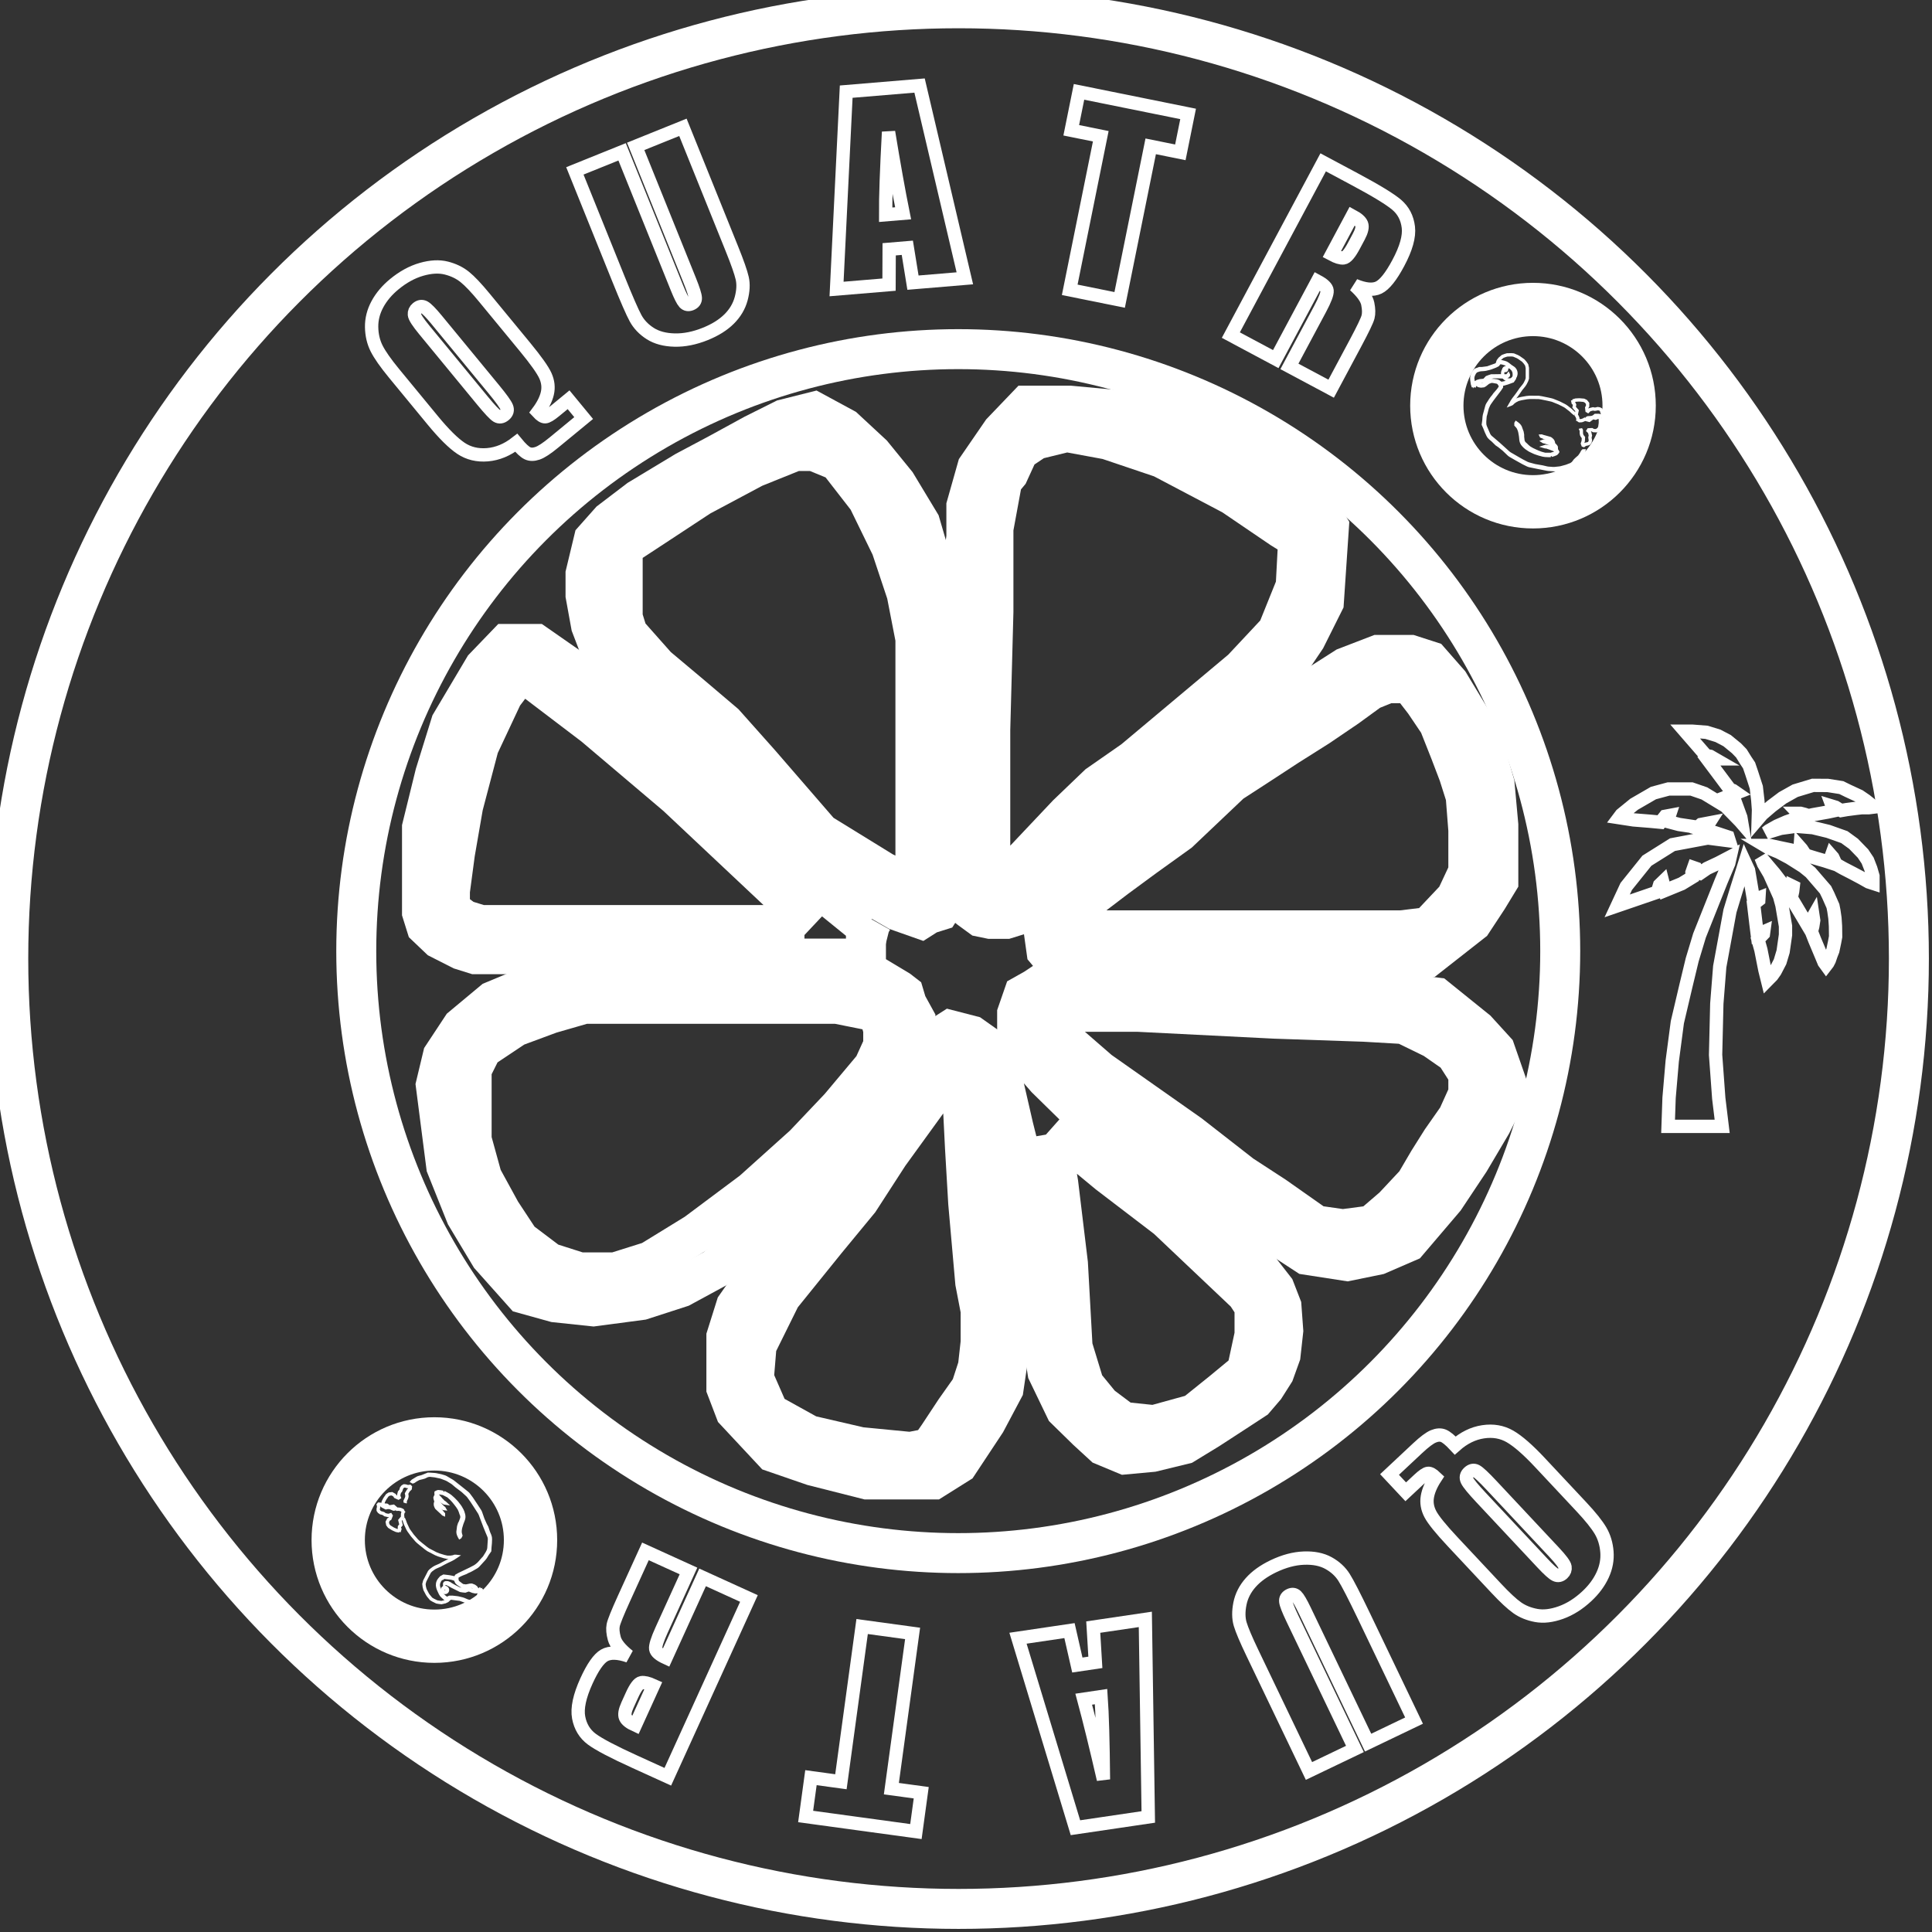 <svg width="145" height="145" viewBox="0 0 145 145" fill="none" xmlns="http://www.w3.org/2000/svg">
    <rect x="0" y="0" width="145" height="145" fill="#333333" stroke="none"/>
    <path d="M64.991 69.517L61.515 66.696L57.252 62.433L50.824 56.924L45.38 51.939L40.198 48.331H38.034L36.329 50.102L33.836 54.3L32.656 58.104L31.672 62.105V65.713V68.468L32 69.517L32.983 70.454L34.623 71.287L35.673 71.616H49.053L60.138 71.944H64.204L64.991 71.287V70.238" stroke="white" stroke-width="3"/>
    <path d="M61.083 69.424L58.673 67.156L50.781 59.736L44.59 54.491L39.864 50.899L38.919 50.615L37.738 52.175L35.942 56.003L34.76 60.492L34.146 64.037L33.768 66.872V68.243L34.855 69.046L36.083 69.424H60.375" stroke="white" stroke-width="3"/>
    <path d="M65.262 75.828L62.822 75.34H57.356H49.841H43.839L41.301 76.072L38.666 77.048L36.177 78.707L35.397 80.269V82.513V85.539L36.177 88.369L37.593 90.956L39.007 93.103L41.203 94.762L43.497 95.494H46.181L48.816 94.665L52.232 92.566L56.478 89.394L60.333 85.93L63.017 83.099L65.555 80.073L66.287 78.463V77.243L65.994 76.218L65.262 75.828Z" stroke="white" stroke-width="3"/>
    <path d="M67.443 74.309L65.487 73.135H62.139H51.662H43.141H42.62L40.402 73.722L37.011 75.135L34.663 77.091L33.228 79.265L32.707 81.438L33.49 87.525L34.968 91.22L36.794 94.264L39.315 97.09L41.663 97.742L44.532 98.046L48.14 97.568L51.097 96.612L53.662 95.22L56.183 93.046L59.661 90.003L62.444 87.394L65.487 84.134L67.661 80.917L68.704 78.352V76.526L68.052 75.34L67.835 74.613L67.443 74.309Z" stroke="white" stroke-width="3"/>
    <path d="M70.041 78.138L71.323 77.318L72.911 77.728L73.782 78.343L74.448 79.727V81.828L75.166 87.464V92.947L75.473 97.815L75.729 101.453L75.32 104.22L73.987 106.73L71.918 109.856L70.041 111.035H65.071L61.023 110.01L58.051 108.985L55.182 105.911L54.516 104.168V100.325L55.233 98.046L57.795 94.382L60.203 91.307L63.073 88.386L68.146 81.213L69.119 79.009L69.529 78.394L70.041 78.138Z" stroke="white" stroke-width="3"/>
    <path d="M70.437 81.499L70.964 80.324L71.531 79.878L72.22 80.162V82.067L72.422 86.118L72.666 90.292L73.192 96.248L73.598 98.355V100.745L73.395 102.569L72.868 104.189L71.694 105.851L70.437 107.755L69.789 108.687L68.33 108.971L64.562 108.606L60.713 107.715L57.714 106.054L56.58 103.46L56.783 100.988L58.606 97.302L62.009 93.087L64.481 90.089L66.71 86.645L70.437 81.499Z" stroke="white" stroke-width="3"/>
    <path d="M78.797 85.104L79.422 88.787L80.152 94.833L80.499 101.087L81.368 103.936L82.619 105.465L84.287 106.716L86.615 106.959L89.638 106.125L91.757 104.422L93.564 102.928L94.154 100.184V98.046L93.529 97.091L87.587 91.463L83.175 88.092L79.944 85.417L79.005 84.583" stroke="white" stroke-width="3"/>
    <path d="M75.051 80.195L76.06 84.583L77.271 89.413L77.608 96.679L78.617 102.97L79.962 105.762L81.577 107.343L82.822 108.487L84.436 109.159L86.475 108.971L88.877 108.386L90.694 107.276L92.611 106.031L94.154 105.022L94.932 104.114L95.638 103.003L96.11 101.691L96.311 99.875L96.177 98.046L95.672 96.746L94.697 95.494L93.281 93.523L89.542 90.47L85.306 86.732L81.817 84.177L78.515 80.938L77.268 79.504L76.521 79.068H75.729L75.051 79.504" stroke="white" stroke-width="3"/>
    <path d="M76.338 76.067L76.819 74.679L77.673 74.198L78.474 73.664H81.089H86.802L95.078 73.984L102.873 74.251L107.784 74.865L110.827 77.318L112.216 78.843L113.016 81.139L112.696 82.847L111.949 84.342L110.294 87.141L108.425 89.948L105.649 93.205L103.406 94.176L101.11 94.646L98.067 94.176L95.024 92.19L91.234 89.307L85.682 85.089L80.289 81.352L77.352 78.683L76.338 77.615V76.547V76.067Z" stroke="white" stroke-width="3"/>
    <path d="M110.2 82.085L109.395 83.866L108.188 85.59L107.212 87.141L106.235 88.808L104.568 90.589L102.96 91.968L100.776 92.255L98.765 91.968L95.662 89.785L93.191 88.176L89.284 85.131L82.504 80.362L78.999 77.318L78.539 75.937H85.377L95.662 76.454L102.385 76.684L105.373 76.856L107.614 77.948L109.223 79.068L110.2 80.591V81.281V82.085Z" stroke="white" stroke-width="3"/>
    <path d="M80.921 69.824H84.825H89.356H93.539H96.746H99.953H105.176L107.227 69.575L109.278 67.403L110.2 65.432V62.295L110.002 59.761L109.479 58.112L108.835 56.423L107.991 54.292L106.905 52.682L105.819 51.275H104.13L102.843 51.798L101.074 53.085L98.942 54.532L96.649 55.98L94.37 57.469L92.386 58.756L88.485 62.456L85.911 64.306L83.779 65.874L81.929 67.282L80.921 68.328L80.723 69.012L80.921 69.824Z" stroke="white" stroke-width="3"/>
    <path d="M81.269 64.862L85.15 62.151L89.918 58.13L93.518 54.951L97.632 52.24L100.998 50.09L103.429 49.154H105.86L107.309 49.622L108.759 51.275L111.096 55.139L112.172 58.832L112.452 61.917V66.125L111.657 67.434L110.488 69.21L107.029 71.922L103.896 72.53H95.248H86.475H80.942L79.166 72.109L78.539 71.361L78.324 69.824L78.797 68.041L79.54 66.826L80.475 65.938L81.269 64.862Z" stroke="white" stroke-width="3"/>
    <path d="M46.734 41.062L49.387 39.321L52.538 37.248L56.58 35.093L59.668 33.849H61.084L62.902 34.595L65.123 37.455L66.882 41.062L68.042 44.544L68.703 47.943V51.923V58.722V64.94V66.598L66.287 65.437L61.575 62.535L57.028 57.283L54.374 54.303L51.906 52.207L49.298 50.018L47.109 47.55L46.734 46.339V43.406V41.962V41.062Z" stroke="white" stroke-width="3"/>
    <path d="M70.496 68.345L70.856 67.78L71.061 64.648V59.153V54.377V48.779L70.779 46.365L70.034 42.616L69.058 39.278L67.261 36.3L65.463 34.091L63.358 32.139L61.084 30.907L58.839 31.472L56.579 32.602L53.857 34.091L51.443 35.375L47.951 37.481L45.794 39.124L44.562 40.511L43.945 43.078V44.67L44.356 46.93L45.024 48.676L47.078 51.275L49.235 53.144L53.035 56.431L57.719 61.977L60.328 64.134L64.333 66.598L67.363 68.345L69.11 68.961L69.675 68.602L70.496 68.345Z" stroke="white" stroke-width="3"/>
    <path d="M75.695 35.504L76.453 33.849L77.732 32.993L80.052 32.425L83.131 32.993L87.203 34.367L92.508 37.161L96.202 39.671L97.433 40.429L97.244 43.981L95.87 47.39L93.218 50.224L85.072 57.052L82.421 58.899L80.1 61.124L76.879 64.534L75.364 66.598L74.322 66.95V65.34V60.842V54.778L74.559 45.923V39.671L75.222 36.072L75.695 35.504Z" stroke="white" stroke-width="3"/>
    <path d="M75.521 68.961H75.051H74.321L73.598 68.812L72.798 68.227L71.918 67.522L72.256 59.499V49.154V45.622V42.37L72.527 40.31V37.979L73.34 35.106L75.183 32.425L77.08 30.444H80.279L85.266 30.907L90.144 33.155L96.595 36.786L99.088 38.521L99.739 39.551L99.359 45.188L98.004 47.899L95.727 51.275L90.686 56.03L86.784 58.794L80.333 63.89L78.042 66.305L75.999 68.812L75.521 68.961Z" stroke="white" stroke-width="3"/>
    <!--            <path d="M46.6559 23.375L47.9235 22.3312L50.1373 22.8544L50.7239 22.997L54.0429 23.7988L52.7753 24.8426L50.5801 24.304L50.0275 24.1647L46.6559 23.375ZM49.7682 17.8094C50.5971 18.8161 51.1316 19.8357 51.3718 20.8682C51.612 21.9008 51.579 22.8768 51.2726 23.7964C50.9663 24.716 50.4061 25.5109 49.592 26.1811C48.778 26.8514 47.8904 27.2486 46.9291 27.3728C45.9678 27.497 45.0036 27.3421 44.0363 26.9082C43.0691 26.4742 42.171 25.754 41.3422 24.7473C40.5133 23.7407 39.9787 22.7211 39.7385 21.6885C39.4983 20.656 39.5314 19.6799 39.8377 18.7603C40.1441 17.8408 40.7043 17.0459 41.5183 16.3756C42.3323 15.7054 43.22 15.3081 44.1812 15.1839C45.1425 15.0598 46.1068 15.2146 47.074 15.6486C48.0413 16.0825 48.9393 16.8028 49.7682 17.8094ZM48.6497 18.7304C47.9692 17.9039 47.2566 17.3203 46.512 16.9794C45.7704 16.6359 45.0448 16.5113 44.3352 16.6056C43.6287 16.6972 42.9865 16.981 42.4086 17.4568C41.8307 17.9327 41.4274 18.5097 41.1987 19.1881C40.9731 19.8639 40.9562 20.5999 41.1478 21.3961C41.3426 22.1898 41.7802 22.9999 42.4607 23.8264C43.1411 24.6528 43.8522 25.2377 44.5937 25.5812C45.3384 25.9221 46.064 26.0467 46.7705 25.955C47.4801 25.8608 48.1239 25.5757 48.7018 25.0999C49.2797 24.6241 49.6814 24.0483 49.907 23.3725C50.1356 22.6941 50.1526 21.9581 49.9579 21.1644C49.7662 20.3682 49.3302 19.5568 48.6497 18.7304Z" fill="black"/>-->
    <path d="M37.066 29.22C37.616 29.888 37.937 30.334 38.027 30.558C38.117 30.782 38.061 30.976 37.861 31.142C37.664 31.303 37.475 31.329 37.295 31.219C37.114 31.109 36.753 30.724 36.21 30.066L31.847 24.766C31.366 24.182 31.117 23.797 31.101 23.61C31.085 23.424 31.154 23.267 31.308 23.14C31.49 22.99 31.671 22.965 31.85 23.064C32.03 23.163 32.337 23.477 32.772 24.005L37.066 29.22ZM41.65 30.844C41.309 31.125 41.066 31.27 40.92 31.279C40.775 31.288 40.591 31.172 40.368 30.93C40.738 30.437 40.975 29.97 41.078 29.528C41.181 29.086 41.133 28.645 40.935 28.205C40.737 27.764 40.223 27.04 39.392 26.03L36.357 22.345C35.753 21.611 35.26 21.09 34.877 20.783C34.494 20.475 34.033 20.253 33.493 20.117C32.954 19.981 32.334 20.014 31.633 20.214C30.932 20.415 30.252 20.787 29.593 21.329C29.046 21.779 28.624 22.28 28.325 22.832C28.027 23.384 27.882 23.956 27.891 24.548C27.901 25.14 28.026 25.676 28.267 26.155C28.509 26.634 28.948 27.259 29.582 28.03L32.474 31.542C33.313 32.561 34.02 33.263 34.596 33.648C35.171 34.032 35.836 34.192 36.591 34.128C37.345 34.063 38.064 33.766 38.748 33.234C39.097 33.658 39.377 33.919 39.589 34.019C39.8 34.118 40.049 34.119 40.337 34.021C40.626 33.924 41.038 33.654 41.575 33.211L43.805 31.376L42.673 30.002L41.65 30.844Z" stroke="white"/>
    <!--            <path d="M57.6601 8.02207L59.0486 7.46219L62.1099 15.0543C62.426 15.8382 62.5234 16.6125 62.4022 17.3774C62.2832 18.137 61.9612 18.8289 61.436 19.4529C60.9094 20.0731 60.1962 20.5646 59.2967 20.9274C58.3971 21.2901 57.5425 21.4307 56.7329 21.3493C55.9218 21.2641 55.2081 20.9899 54.5917 20.5268C53.9776 20.0584 53.5125 19.4323 53.1964 18.6484L50.1351 11.0563L51.5236 10.4964L54.5398 17.9765C54.7656 18.5364 55.0897 18.9851 55.5121 19.3225C55.9331 19.6561 56.4216 19.8562 56.9778 19.9226C57.5363 19.9839 58.1347 19.8858 58.7729 19.6284C59.4112 19.3711 59.9102 19.0266 60.27 18.5952C60.6283 18.1599 60.8414 17.6769 60.9095 17.1461C60.9797 16.6101 60.902 16.0621 60.6762 15.5022L57.6601 8.02207Z" fill="black"/>-->
    <path d="M47.709 10.985L51.76 21.031C52.034 21.71 52.175 22.154 52.184 22.363C52.193 22.572 52.085 22.721 51.861 22.811C51.664 22.89 51.5 22.86 51.369 22.721C51.238 22.581 51.052 22.214 50.812 21.619L46.69 11.395L43.145 12.825L46.398 20.892C47.018 22.431 47.453 23.428 47.703 23.886C47.952 24.343 48.319 24.726 48.802 25.034C49.285 25.341 49.892 25.504 50.624 25.522C51.356 25.541 52.129 25.386 52.943 25.058C53.678 24.761 54.271 24.39 54.721 23.944C55.171 23.498 55.473 22.988 55.627 22.414C55.78 21.84 55.806 21.33 55.705 20.884C55.604 20.439 55.345 19.7 54.928 18.667L51.254 9.555L47.709 10.985Z" stroke="white"/>
    <!--            <path d="M65.7981 17.886L64.3259 18.0086L67.6185 6.05789L69.0681 5.93722L74.2914 17.179L72.8192 17.3016L68.5413 7.82835L68.4507 7.83589L65.7981 17.886ZM65.9645 13.311L71.8986 12.817L72.0023 14.0627L66.0682 14.5567L65.9645 13.311Z" fill="black"/>-->
    <path d="M66.469 16.117C66.46 14.812 66.533 12.741 66.687 9.903C67.085 12.33 67.449 14.364 67.78 16.008L66.469 16.117ZM63.509 6.878L62.785 21.69L66.723 21.362L66.733 18.71L68.096 18.596L68.52 21.213L72.413 20.888L69.015 6.42L63.509 6.878Z" stroke="white"/>
    <!--            <path d="M78.3197 7.41257L78.5674 6.18736L87.1216 7.91686L86.8739 9.14207L83.2873 8.41694L81.2291 18.5973L79.8479 18.3181L81.9062 8.1377L78.3197 7.41257Z" fill="black"/>-->
    <path d="M80.982 6.894L80.399 9.778L82.615 10.226L80.285 21.751L84.032 22.509L86.362 10.983L88.587 11.433L89.17 8.55L80.982 6.894Z" stroke="white"/>
    <!--            <path d="M86.2341 21.1997L92.0615 10.2956L95.746 12.2646C96.5978 12.7199 97.2193 13.2391 97.6104 13.8223C98.0034 14.402 98.1965 15.014 98.1898 15.6584C98.1831 16.3028 98.0081 16.9462 97.6647 17.5887C97.3214 18.2312 96.8856 18.7307 96.3573 19.0872C95.8291 19.4438 95.2176 19.6189 94.5227 19.6127C93.8298 19.6028 93.0609 19.3722 92.2162 18.9207L89.2346 17.3273L89.8719 16.1346L92.8109 17.7053C93.3931 18.0164 93.9071 18.1816 94.3531 18.2009C94.8027 18.2222 95.1908 18.1193 95.5175 17.8923C95.8496 17.6636 96.1323 17.331 96.3656 16.8944C96.5989 16.4578 96.7212 16.0326 96.7325 15.6188C96.7437 15.205 96.6175 14.8135 96.3538 14.4445C96.0921 14.0719 95.6666 13.7281 95.0774 13.4132L92.756 12.1726L87.5545 21.9054L86.2341 21.1997ZM93.9845 19.0444L94.0502 25.3768L92.5168 24.5573L92.4937 18.2477L93.9845 19.0444Z" fill="black"/>-->
    <path d="M102.194 16.826C102.272 17.033 102.201 17.342 101.982 17.753L101.601 18.466C101.296 19.037 101.039 19.334 100.831 19.357C100.624 19.38 100.33 19.29 99.951 19.087L101.492 16.204C101.882 16.412 102.115 16.62 102.194 16.826ZM92.377 25.149L95.748 26.951L98.873 21.105C99.337 21.354 99.58 21.59 99.6 21.813C99.621 22.038 99.447 22.497 99.076 23.191L96.773 27.499L99.905 29.172L101.732 25.753C102.291 24.707 102.605 24.052 102.673 23.79C102.741 23.528 102.734 23.197 102.653 22.797C102.572 22.396 102.242 21.935 101.663 21.413C102.437 21.737 103.042 21.793 103.478 21.58C103.915 21.367 104.403 20.756 104.942 19.747C105.533 18.642 105.785 17.742 105.699 17.048C105.614 16.353 105.323 15.795 104.825 15.371C104.327 14.947 103.283 14.31 101.692 13.46L99.306 12.184L92.377 25.149Z" stroke="white"/>
    <!--            <path d="M100.867 84.8641L99.668 85.9865L97.4254 85.6052L96.8309 85.5003L93.4676 84.9114L94.6662 83.789L96.8912 84.1868L97.4515 84.2906L100.867 84.8641ZM98.1149 90.6165C97.2236 89.6647 96.6253 88.6812 96.3198 87.666C96.0143 86.6508 95.9852 85.6746 96.2324 84.7374C96.4796 83.8002 96.9881 82.9713 97.7578 82.2506C98.5275 81.5298 99.388 81.0769 100.339 80.8918C101.291 80.7067 102.263 80.7998 103.256 81.1713C104.249 81.5428 105.191 82.2044 106.082 83.1563C106.973 84.1081 107.572 85.0916 107.877 86.1068C108.183 87.1219 108.212 88.0981 107.965 89.0353C107.717 89.9725 107.209 90.8015 106.439 91.5222C105.67 92.2429 104.809 92.6958 103.858 92.881C102.906 93.0661 101.934 92.9729 100.941 92.6015C99.9483 92.23 99.0062 91.5683 98.1149 90.6165ZM99.1725 89.6262C99.9042 90.4077 100.653 90.9448 101.417 91.2376C102.179 91.5331 102.911 91.6113 103.614 91.472C104.313 91.3356 104.936 91.0115 105.482 90.4999C106.028 89.9882 106.394 89.3866 106.579 88.6951C106.761 88.0063 106.731 87.2707 106.489 86.4883C106.245 85.7086 105.756 84.928 105.025 84.1466C104.293 83.3651 103.546 82.8266 102.784 82.5311C102.019 82.2383 101.287 82.1601 100.588 82.2966C99.8858 82.4358 99.2615 82.7613 98.715 83.2729C98.1686 83.7846 97.8044 84.3848 97.6223 85.0736C97.4372 85.7651 97.4672 86.5007 97.712 87.2804C97.954 88.0628 98.4408 88.8448 99.1725 89.6262Z" fill="black"/>-->
    <path d="M111.149 112.386C110.558 111.754 110.209 111.329 110.106 111.112C110.001 110.894 110.044 110.696 110.234 110.519C110.42 110.345 110.606 110.307 110.794 110.405C110.981 110.503 111.366 110.864 111.949 111.487L116.641 116.498C117.158 117.05 117.431 117.419 117.459 117.604C117.487 117.789 117.429 117.95 117.283 118.086C117.11 118.248 116.931 118.285 116.746 118.197C116.561 118.11 116.234 117.816 115.767 117.317L111.149 112.386ZM106.471 111.057C106.793 110.755 107.027 110.594 107.172 110.576C107.317 110.557 107.507 110.662 107.745 110.89C107.407 111.405 107.201 111.887 107.126 112.334C107.051 112.781 107.127 113.218 107.353 113.645C107.578 114.072 108.138 114.763 109.031 115.717L112.295 119.202C112.944 119.895 113.469 120.384 113.871 120.667C114.273 120.95 114.747 121.142 115.295 121.243C115.841 121.344 116.458 121.272 117.145 121.027C117.831 120.782 118.487 120.368 119.109 119.785C119.627 119.3 120.016 118.774 120.279 118.204C120.542 117.635 120.65 117.055 120.603 116.464C120.556 115.874 120.396 115.347 120.125 114.885C119.853 114.422 119.376 113.825 118.693 113.096L115.584 109.776C114.682 108.812 113.932 108.157 113.333 107.81C112.733 107.463 112.06 107.345 111.311 107.458C110.562 107.57 109.864 107.913 109.215 108.488C108.84 108.087 108.544 107.843 108.327 107.757C108.109 107.671 107.86 107.686 107.579 107.802C107.298 107.919 106.903 108.214 106.395 108.69L104.287 110.664L105.503 111.962L106.471 111.057Z" stroke="white"/>
    <!--            <path d="M90.8632 100.886L89.5131 101.534L85.9747 94.1517C85.6094 93.3895 85.4628 92.6229 85.5351 91.8519C85.6054 91.0862 85.8828 90.3753 86.3672 89.7191C86.8533 89.0666 87.5337 88.5307 88.4083 88.1114C89.2829 87.6922 90.1268 87.4974 90.94 87.5272C91.7549 87.5606 92.4846 87.7887 93.1292 88.2117C93.7719 88.6401 94.2759 89.2353 94.6413 89.9974L98.1797 97.3793L96.8296 98.0264L93.3434 90.7534C93.0824 90.2091 92.7304 89.782 92.2874 89.4722C91.846 89.166 91.3457 88.9974 90.7864 88.9665C90.2252 88.941 89.6343 89.0769 89.0137 89.3744C88.3931 89.6719 87.917 90.0474 87.5854 90.5009C87.2556 90.958 87.0736 91.4536 87.0395 91.9877C87.0035 92.5271 87.116 93.069 87.3769 93.6134L90.8632 100.886Z" fill="black"/>-->
    <path d="M101.689 131.262L97.006 121.493C96.69 120.833 96.52 120.399 96.498 120.191C96.476 119.984 96.574 119.828 96.792 119.723C96.983 119.632 97.149 119.651 97.289 119.782C97.429 119.913 97.637 120.268 97.915 120.847L102.679 130.787L106.126 129.134L102.367 121.29C101.649 119.795 101.152 118.827 100.873 118.386C100.595 117.945 100.205 117.587 99.704 117.31C99.202 117.034 98.585 116.91 97.854 116.939C97.122 116.967 96.361 117.171 95.569 117.55C94.855 117.893 94.286 118.301 93.866 118.775C93.445 119.248 93.176 119.777 93.059 120.359C92.943 120.942 92.949 121.453 93.078 121.891C93.208 122.329 93.513 123.05 93.995 124.055L98.241 132.914L101.689 131.262Z" stroke="white"/>
    <!--            <path d="M82.1769 93.5577L83.6383 93.3416L81.113 105.478L79.6741 105.69L73.7458 94.8039L75.2072 94.5879L80.0794 103.77L80.1693 103.756L82.1769 93.5577ZM82.302 98.134L76.4114 99.0047L76.2286 97.7681L82.1192 96.8974L82.302 98.134Z" fill="black"/>-->
    <path d="M82.638 127.334C82.73 128.636 82.789 130.708 82.815 133.55C82.264 131.153 81.771 129.145 81.336 127.527L82.638 127.334ZM86.18 136.366L85.959 121.538L82.05 122.116L82.209 124.763L80.856 124.963L80.267 122.379L76.402 122.951L80.714 137.173L86.18 136.366Z" stroke="white"/>
    <!--            <path d="M70.3472 104.807L70.178 106.046L61.5311 104.864L61.7003 103.626L65.3257 104.121L66.7317 93.8303L68.1279 94.021L66.7218 104.312L70.3472 104.807Z" fill="black"/>-->
    <path d="M68.741 137.462L69.14 134.547L66.899 134.242L68.492 122.591L64.704 122.074L63.112 133.724L60.863 133.416L60.465 136.331L68.741 137.462Z" stroke="white"/>
    <!--            <path d="M61.5073 89.5549L56.3858 100.808L52.5836 99.0774C51.7044 98.6773 51.0511 98.1987 50.6237 97.6416C50.1946 97.0881 49.9629 96.4896 49.9286 95.8461C49.8943 95.2026 50.028 94.5493 50.3297 93.8863C50.6315 93.2233 51.0346 92.697 51.5391 92.3076C52.0435 91.9181 52.6427 91.7044 53.3365 91.6664C54.0287 91.6321 54.8107 91.8133 55.6825 92.2101L58.7595 93.6105L58.1993 94.8413L55.1663 93.4609C54.5655 93.1875 54.042 93.0554 53.5956 93.0645C53.1457 93.0719 52.7649 93.1993 52.4533 93.4466C52.1365 93.696 51.8755 94.0459 51.6704 94.4965C51.4654 94.947 51.3704 95.3791 51.3855 95.7928C51.4007 96.2065 51.5515 96.5891 51.8381 96.9407C52.1231 97.2959 52.5696 97.6119 53.1777 97.8886L55.5733 98.9789L60.1446 88.9347L61.5073 89.5549ZM53.9098 92.1993L53.4412 85.8839L55.0236 86.6041L55.4483 92.8995L53.9098 92.1993Z" fill="black"/>-->
    <path d="M46.942 128.9C46.851 128.699 46.902 128.386 47.095 127.962L47.429 127.226C47.697 126.637 47.935 126.324 48.141 126.288C48.347 126.252 48.645 126.323 49.036 126.501L47.682 129.476C47.28 129.293 47.033 129.101 46.942 128.9ZM56.209 119.969L52.73 118.385L49.984 124.419C49.505 124.2 49.248 123.98 49.212 123.758C49.177 123.536 49.323 123.067 49.648 122.35L51.672 117.904L48.441 116.434L46.834 119.962C46.343 121.042 46.072 121.715 46.021 121.981C45.969 122.247 45.997 122.577 46.104 122.972C46.21 123.366 46.569 123.805 47.18 124.29C46.387 124.015 45.78 123.998 45.357 124.238C44.936 124.479 44.488 125.119 44.014 126.16C43.495 127.301 43.3 128.215 43.429 128.903C43.559 129.59 43.885 130.129 44.409 130.521C44.932 130.912 46.015 131.481 47.657 132.228L50.12 133.349L56.209 119.969Z" stroke="white"/>
    <circle cx="71.918" cy="71.384" r="45.18" stroke="white" stroke-width="3"/>
    <circle cx="71.943" cy="71.944" r="71.323" stroke="white" stroke-width="3"/>
    <!--            <path d="M64.9922 70.5942L65.2939 69.3905L65.4922 69.04" fill="black"/>-->
    <path d="M64.992 70.594L65.294 69.391L65.492 69.04" stroke="white" stroke-width="3"/>
    <path d="M140.569 60.581L140.239 60.622H139.711L139.332 60.664L138.613 60.758L138.185 60.831L137.955 60.706L137.756 60.581L137.516 60.508L137.576 60.669L137.716 60.831L137.177 60.946L136.06 61.145L135.73 61.218L135.421 61.114L135.132 61.041H134.972L135.142 61.218L135.182 61.323L134.872 61.406L134.095 61.678L133.376 61.992L132.748 62.347L132.548 62.504L133.646 62.169L134.783 62.013L136.06 62.117L137.217 62.399L138.424 62.828L139.112 63.329L139.821 64.061L140.169 64.583L140.409 65.2L140.569 65.754V66.088V66.297L140.249 66.193L139.691 65.879L139.042 65.534L138.314 65.158L137.835 64.886L137.725 64.719L137.556 64.354L137.446 64.228L137.346 64.51L137.296 64.719L136.977 64.615L136.259 64.406L135.611 64.207L135.451 64.092L135.212 63.726L135.102 63.601L135.082 63.883L135.072 63.998L134.434 63.799L133.536 63.611L132.818 63.455H132.449L132.798 63.663L133.506 63.956L134.294 64.374L135.351 65.043L135.88 65.472L137.007 66.778L137.217 67.207L137.566 68.001L137.636 68.356L137.716 68.91L137.756 69.505L137.766 70.3L137.686 70.728L137.556 71.345L137.436 71.648L137.296 72.056L137.177 72.286L137.057 72.442L136.898 72.223L136.698 71.742L136.189 70.53L135.98 69.997L135.96 69.872L136.05 69.526L136.12 69.077L136.079 68.805L135.87 69.171L135.66 69.443L135.082 68.471L134.434 67.384L134.543 66.893L134.583 66.538L134.454 66.475L134.404 66.715L134.314 66.987L134.214 67.008L133.666 66.193L133.177 65.555L132.698 64.991L132.159 64.343L132.359 64.834L132.808 65.597L133.556 67.269L133.736 67.928L134.005 69.505V70.164L133.825 71.418L133.596 72.181L133.226 72.892L132.997 73.216L132.648 73.571L132.459 72.808L132.159 71.293L131.94 70.509L132.349 70.08L132.369 69.934L131.89 70.143L131.79 69.349L131.611 67.844L132 67.541L132.009 67.395L131.611 67.551L131.232 65.315L130.962 64.73L130.713 65.534L130.334 66.736L129.837 68.371L129.069 72.546L128.85 75.323L128.758 79.173L128.996 82.429L129.252 84.536H127.789H125.486H125.193L125.267 82.391L125.504 79.633L125.888 76.722L126.528 74.002L127.003 72.029L127.552 70.21L129.179 66.13L129.746 64.79L129.855 64.311L128.978 64.77L128.118 65.173L127.589 65.537L127.417 65.479L127.277 65.173L127.113 65.116L126.985 65.479L127.003 65.843L126.217 66.322L124.956 66.839L124.791 66.188L124.554 66.418L124.389 66.954L121.373 67.988L122.05 66.533L123.603 64.598L125.523 63.392L128.173 62.894L129.782 63.104L129.691 62.817L128.704 62.492L127.808 62.262L128.155 61.936L128.265 61.764L127.661 61.879L127.417 62.089L126.016 61.879L125.139 61.649L125.285 61.208L124.974 61.266L124.682 61.63L124.623 61.709L123.887 61.639L122.6 61.535L121.513 61.368L121.685 61.139L122.64 60.361L124.093 59.52L125.227 59.214H126.951L127.92 59.548L129.505 60.513L130.599 61.632L130.725 61.778L130.653 61.347L130.056 59.708L129.956 59.659L130.328 59.513L130.056 59.325L129.844 59.256L128.212 57.074L128.596 56.956H128.683L128.344 56.761L128.039 56.705L126.454 54.878H127.025L128.079 54.961L128.935 55.225L129.625 55.587L130.328 56.163L130.692 56.539L131.024 57.074L131.27 57.442L131.462 58.005L131.814 59.089L131.926 60.062L131.979 60.778L131.959 61.445L132.245 61.111L132.948 60.507L133.79 59.874L134.732 59.346L136.065 58.943L137.18 58.95L138.194 59.11L138.705 59.36L139.547 59.749L140.025 60.076L140.469 60.43L140.569 60.581Z" stroke="white"/>
    <path d="M110.58 29.038L110.513 28.83L110.473 28.563C110.47 28.547 110.469 28.531 110.467 28.515L110.461 28.424C110.453 28.32 110.47 28.215 110.512 28.119L110.58 27.961L110.733 27.78L111.035 27.667H111.23L111.651 27.611L111.851 27.537L112.246 27.396L112.38 27.325L112.386 27.251L112.447 27.081L112.559 26.933L112.776 26.75L112.947 26.686L113.114 26.636L113.424 26.629L113.592 26.643L113.882 26.765C113.925 26.783 113.965 26.806 114.003 26.833L114.317 27.054L114.463 27.218L114.58 27.389L114.63 27.619V28.091V28.396L114.583 28.551L114.468 28.783C114.447 28.825 114.422 28.865 114.392 28.902L114.247 29.083L114.15 29.201L113.982 29.446L113.818 29.675L113.698 29.83L113.597 29.96L113.474 30.145L113.424 30.242L113.382 30.308L113.36 30.347L113.407 30.329L113.48 30.29L113.55 30.213L113.717 30.089L113.935 29.978L114.167 29.917L114.587 29.842L114.823 29.821L115.478 29.826L115.688 29.858L116.17 29.957L116.45 30.02C116.485 30.028 116.519 30.039 116.551 30.052L116.989 30.229C117.006 30.236 117.023 30.244 117.039 30.252L117.428 30.449C117.465 30.468 117.5 30.49 117.533 30.515L117.855 30.765C117.87 30.777 117.885 30.79 117.9 30.804L118.07 30.963L118.208 31.076" stroke="white" stroke-width="0.25"/>
    <path d="M110.624 29.043L110.656 28.991L110.675 28.9L110.74 28.841L110.846 28.719L110.913 28.686L111.073 28.647L111.234 28.626L111.372 28.616L111.494 28.574L111.55 28.466L111.642 28.383L111.85 28.316L112.106 28.271H112.309H112.473L112.738 28.282L112.895 28.3L113.03 28.287L113.094 28.257L113.157 28.228L113.203 28.179L113.208 28.147V28.124L113.201 28.109L113.183 28.133L113.172 28.158L113.153 28.178L113.104 28.206L113.052 28.207L112.98 28.212H112.802L112.624 28.204L112.278 28.21L111.929 28.213L111.774 28.263L111.587 28.335L111.471 28.46L111.426 28.52L111.305 28.555L111.074 28.576L110.882 28.629L110.735 28.725L110.655 28.828L110.624 28.86L110.611 28.876L110.595 28.812L110.544 28.514L110.525 28.373L110.563 28.187L110.661 27.983L110.777 27.845L110.966 27.778C111.022 27.758 111.08 27.746 111.14 27.742L111.4 27.723C111.437 27.721 111.473 27.715 111.509 27.706L111.801 27.635C111.828 27.629 111.854 27.621 111.879 27.611L112.229 27.478L112.412 27.385L112.483 27.294L112.545 27.205L112.746 27.231L112.966 27.297L113.265 27.46L113.376 27.567L113.545 27.738L113.627 27.9L113.647 28.023L113.652 28.197L113.611 28.34L113.54 28.407L113.508 28.485L113.459 28.539L113.32 28.587L112.971 28.721L112.794 28.757L112.661 28.773L112.614 28.784L112.576 28.724L112.459 28.634L112.335 28.592L112.152 28.566L111.879 28.549L111.65 28.641L111.529 28.745L111.369 28.866L111.202 28.893L111.025 28.871L110.86 28.777L110.83 28.765L110.794 28.805L110.803 28.823L110.837 28.853L110.901 28.888L110.972 28.934L111.037 28.952L111.151 28.97L111.35 28.949L111.454 28.891L111.564 28.803L111.708 28.689L111.834 28.648L111.889 28.611L112.058 28.619L112.173 28.641L112.365 28.675L112.471 28.733L112.534 28.825L112.603 28.937L112.612 29.036L112.504 29.208L112.386 29.356L112.179 29.591L112.089 29.722L111.984 29.847L111.878 29.995L111.673 30.312C111.636 30.369 111.608 30.43 111.591 30.495L111.412 31.152C111.401 31.192 111.394 31.234 111.391 31.276L111.371 31.555L111.356 31.661L111.328 31.862L111.439 32.111L111.537 32.359C111.542 32.371 111.546 32.382 111.551 32.394L111.674 32.659C111.714 32.745 111.773 32.822 111.845 32.883L112.024 33.034C112.037 33.045 112.049 33.056 112.061 33.068L112.324 33.327L112.528 33.467L112.834 33.712C112.849 33.724 112.863 33.736 112.876 33.749L113.242 34.098C113.28 34.133 113.321 34.164 113.366 34.19L113.809 34.445L114.325 34.732L114.65 34.893C114.701 34.917 114.754 34.936 114.809 34.947L115.398 35.068L116.13 35.212C116.158 35.218 116.187 35.221 116.216 35.223L116.738 35.255C116.792 35.258 116.846 35.255 116.899 35.245L117.134 35.201C117.151 35.198 117.169 35.194 117.186 35.189L117.516 35.098C117.544 35.09 117.572 35.08 117.598 35.069L117.88 34.949L118.055 34.869L118.227 34.671L118.364 34.513C118.387 34.486 118.414 34.461 118.441 34.437L118.518 34.374C118.575 34.328 118.623 34.272 118.66 34.21L118.855 33.889L118.868 33.837H118.823L118.775 33.886L118.677 34.066L118.536 34.267L118.348 34.429L118.215 34.555L118.062 34.756L117.922 34.86L117.577 34.992C117.556 35 117.535 35.006 117.514 35.012L117.152 35.11C117.119 35.118 117.086 35.125 117.052 35.128L116.674 35.168C116.635 35.172 116.595 35.173 116.556 35.17L116.188 35.142C116.155 35.139 116.121 35.134 116.088 35.126L115.784 35.054C115.771 35.051 115.758 35.048 115.745 35.046L115.215 34.954C115.195 34.951 115.175 34.946 115.155 34.94L114.716 34.82C114.671 34.808 114.629 34.791 114.589 34.77L114.242 34.591L113.98 34.443L113.314 34.057C113.275 34.034 113.237 34.007 113.204 33.977L112.464 33.308L112.091 32.989L111.894 32.823C111.817 32.759 111.756 32.677 111.716 32.584L111.478 32.033C111.442 31.952 111.424 31.864 111.424 31.775V31.655C111.424 31.637 111.425 31.619 111.426 31.601L111.456 31.233L111.502 31.076L111.606 30.668C111.615 30.631 111.628 30.594 111.644 30.559L111.725 30.38C111.742 30.343 111.763 30.307 111.787 30.273L111.986 29.991L112.561 29.233L112.686 29.044V28.913V28.853L112.856 28.819L113.115 28.744C113.13 28.74 113.144 28.735 113.159 28.729L113.529 28.593L113.654 28.411L113.695 28.24C113.723 28.123 113.719 27.999 113.681 27.884C113.65 27.79 113.598 27.705 113.53 27.634L113.469 27.572C113.448 27.55 113.426 27.53 113.403 27.512L113.16 27.323C113.089 27.267 113.008 27.227 112.921 27.205L112.66 27.139L112.509 27.101" stroke="white" stroke-width="0.25"/>
    <circle cx="113.275" cy="28.023" r="0.5" stroke="white" stroke-width="0.25"/>
    <path d="M113.075 27.715C113.075 27.767 113.03 27.81 112.975 27.81C112.92 27.81 112.875 27.767 112.875 27.715C112.875 27.662 112.92 27.619 112.975 27.619C113.03 27.619 113.075 27.662 113.075 27.715Z" stroke="white" stroke-width="0.25"/>
    <path d="M116.52 33.281L116.512 33.218L116.453 33.095L116.346 32.99L116.176 32.932L115.947 32.857L115.78 32.783L115.679 32.743L115.67 32.725L115.695 32.723L115.837 32.77L115.975 32.806L116.25 32.884L116.344 32.913L116.427 32.971L116.509 33.05L116.561 33.136L116.589 33.236L116.578 33.325L116.551 33.314L116.476 33.285L116.27 33.21L116.026 33.138L115.855 33.106L115.808 33.123L115.844 33.146L115.941 33.164L116.092 33.214L116.316 33.295L116.529 33.391L116.658 33.48L116.733 33.567L116.731 33.63L116.723 33.689L116.653 33.671L116.475 33.611L116.18 33.522L116.108 33.514L116.003 33.504L115.941 33.524L115.968 33.532L116.083 33.542L116.22 33.591L116.328 33.625L116.435 33.671L116.567 33.717L116.72 33.787L116.787 33.849L116.817 33.921L116.787 33.962L116.688 34.006L116.591 34.044L116.478 34.073L116.406 34.103H116.263H116.094H115.963L115.666 34.024L115.437 33.937L115.243 33.852L115 33.737L114.793 33.618L114.653 33.504L114.514 33.367L114.391 33.259L114.316 33.131L114.299 33.06L114.267 32.79V32.632L114.231 32.422L114.172 32.263L114.094 32.047L114.041 31.962L113.975 31.886L113.906 31.828L113.824 31.764L113.791 31.741L113.777 31.764V31.894L113.864 31.986C113.926 32.052 113.973 32.131 114.003 32.217L114.046 32.34C114.057 32.372 114.066 32.406 114.072 32.44L114.12 32.709C114.122 32.725 114.125 32.74 114.127 32.757L114.153 33.021C114.168 33.165 114.231 33.301 114.332 33.406L114.451 33.529C114.484 33.562 114.52 33.593 114.559 33.619L114.771 33.76C114.798 33.777 114.825 33.793 114.854 33.807L115.159 33.95C115.181 33.96 115.204 33.97 115.228 33.978L115.483 34.064C115.497 34.069 115.51 34.073 115.524 34.076L115.815 34.154C115.859 34.166 115.904 34.173 115.95 34.175L116.171 34.186H116.358H116.393L116.403 34.2" stroke="white" stroke-width="0.25"/>
    <path d="M116.414 34.186L116.439 34.171L116.615 34.119L116.79 34.049L116.873 33.962L116.901 33.916L116.864 33.839L116.803 33.76L116.779 33.717L116.803 33.68V33.605L116.794 33.538L116.757 33.483L116.677 33.394L116.619 33.35L116.6 33.331" stroke="white" stroke-width="0.25"/>
    <path d="M118.396 31.617L118.432 31.513L118.414 31.366L118.357 31.237L118.294 31.147L118.33 30.972L118.363 30.822L118.228 30.669L118.138 30.56L118.176 30.384L118.138 30.295L118.072 30.243L118.057 30.171H118.086L118.117 30.07L118.261 30.027L118.48 30.015C118.51 30.014 118.54 30.014 118.57 30.016L118.867 30.041L119.024 30.116L119.153 30.278V30.485L119.087 30.595L119.102 30.753L119.123 30.908L119.111 30.943L119.252 30.796L119.327 30.744L119.553 30.687L119.697 30.712L119.805 30.695L119.907 30.669L120.048 30.69L120.156 30.747L120.21 30.854L120.234 30.96L120.279 31.052L120.346 31.127L120.331 31.18L120.204 31.231L120.006 31.18H119.832H119.73L119.631 31.263L119.537 31.314L119.414 31.343L119.171 31.358L119.084 31.412L119.03 31.424" stroke="white" stroke-width="0.25"/>
    <path d="M118.447 31.539L118.553 31.578L118.708 31.568L118.845 31.519L118.941 31.463L119.122 31.506L119.277 31.545L119.442 31.423L119.561 31.341L119.742 31.387L119.837 31.355L119.894 31.293L119.97 31.282L119.968 31.311L120.072 31.345L120.11 31.485L120.112 31.69C120.112 31.722 120.11 31.755 120.106 31.788L120.066 32.064L119.981 32.212L119.807 32.327L119.591 32.317L119.48 32.249L119.314 32.256L119.151 32.269L119.115 32.256L119.262 32.398L119.313 32.472L119.362 32.691L119.328 32.828L119.341 32.932L119.363 33.031L119.335 33.165L119.27 33.266L119.157 33.313L119.044 33.331L118.946 33.37L118.865 33.43L118.81 33.413L118.764 33.289L118.825 33.102L118.834 32.935L118.839 32.837L118.758 32.739L118.708 32.646L118.684 32.527L118.681 32.293L118.628 32.208L118.618 32.155" stroke="white" stroke-width="0.25"/>
    <circle cx="115.053" cy="30.444" r="7.217" stroke="white" stroke-width="4"/>
    <path d="M36.129 119.243L36.094 119.458L36.008 119.714C36.003 119.729 35.997 119.745 35.991 119.76L35.955 119.843C35.915 119.94 35.852 120.024 35.771 120.091L35.638 120.201L35.42 120.293L35.099 120.256L34.925 120.167L34.526 120.024L34.313 119.999L33.898 119.944L33.746 119.947L33.707 120.01L33.575 120.134L33.408 120.214L33.132 120.277L32.95 120.256L32.778 120.226L32.5 120.089L32.356 120.001L32.154 119.76C32.125 119.724 32.099 119.686 32.077 119.644L31.898 119.305L31.843 119.091L31.817 118.886L31.877 118.659L32.092 118.239L32.232 117.967L32.344 117.85L32.552 117.696C32.59 117.668 32.631 117.644 32.674 117.625L32.886 117.531L33.026 117.47L33.287 117.328L33.537 117.2L33.715 117.116L33.864 117.046L34.059 116.938L34.147 116.874L34.215 116.835L34.252 116.81L34.202 116.804L34.119 116.806L34.021 116.843L33.816 116.877L33.572 116.876L33.337 116.825L32.93 116.7L32.71 116.611L32.129 116.308L31.957 116.183L31.573 115.876L31.353 115.692C31.325 115.669 31.3 115.644 31.277 115.618L30.968 115.26C30.956 115.246 30.945 115.232 30.934 115.217L30.678 114.864C30.653 114.831 30.632 114.795 30.615 114.757L30.442 114.388C30.434 114.37 30.427 114.352 30.42 114.333L30.341 114.114L30.27 113.95" stroke="white" stroke-width="0.25"/>
    <path d="M36.092 119.218L36.04 119.249L35.981 119.321L35.897 119.345L35.747 119.405L35.672 119.404L35.513 119.366L35.359 119.311L35.232 119.257L35.105 119.239L35.005 119.309L34.885 119.342L34.67 119.306L34.421 119.229L34.241 119.136L34.094 119.061L33.864 118.931L33.732 118.844L33.606 118.794L33.535 118.791L33.467 118.788L33.403 118.811L33.384 118.837L33.373 118.858L33.373 118.875L33.399 118.861L33.421 118.844L33.448 118.835L33.504 118.832L33.551 118.855L33.616 118.883L33.775 118.964L33.93 119.052L34.24 119.206L34.553 119.361L34.714 119.388L34.913 119.409L35.073 119.351L35.14 119.318L35.264 119.342L35.478 119.428L35.674 119.469L35.849 119.45L35.966 119.395L36.009 119.38L36.028 119.372L36.013 119.437L35.923 119.726L35.875 119.859L35.756 120.008L35.576 120.144L35.41 120.214L35.211 120.188C35.152 120.18 35.094 120.164 35.04 120.141L34.799 120.038C34.766 120.024 34.731 120.012 34.695 120.004L34.402 119.934C34.376 119.928 34.35 119.923 34.323 119.92L33.95 119.878H33.745L33.64 119.927L33.545 119.978L33.377 119.863L33.211 119.704L33.02 119.423L32.97 119.277L32.898 119.047L32.898 118.865L32.937 118.747L33.012 118.589L33.113 118.482L33.206 118.455L33.271 118.399L33.339 118.374L33.485 118.394L33.857 118.434L34.03 118.482L34.157 118.529L34.203 118.541L34.21 118.611L34.273 118.745L34.364 118.839L34.515 118.946L34.75 119.085L34.996 119.108L35.151 119.07L35.348 119.036L35.509 119.088L35.657 119.188L35.761 119.347L35.782 119.371L35.832 119.353L35.833 119.332L35.816 119.29L35.776 119.23L35.733 119.157L35.683 119.11L35.59 119.043L35.404 118.97L35.284 118.974L35.146 119.003L34.965 119.039L34.835 119.018L34.769 119.026L34.623 118.942L34.53 118.869L34.375 118.751L34.306 118.651L34.293 118.541L34.283 118.41L34.32 118.318L34.495 118.214L34.666 118.136L34.959 118.022L35.098 117.946L35.248 117.882L35.41 117.798L35.737 117.61C35.796 117.577 35.849 117.534 35.894 117.484L36.352 116.982C36.38 116.951 36.406 116.917 36.428 116.881L36.573 116.641L36.634 116.554L36.751 116.388L36.766 116.116L36.792 115.85C36.793 115.838 36.794 115.826 36.795 115.813L36.806 115.521C36.81 115.426 36.793 115.331 36.757 115.243L36.666 115.028C36.66 115.012 36.654 114.997 36.649 114.981L36.533 114.631L36.415 114.412L36.255 114.055C36.247 114.038 36.24 114.02 36.234 114.003L36.067 113.526C36.05 113.477 36.027 113.43 35.999 113.387L35.721 112.959L35.393 112.468L35.176 112.176C35.143 112.13 35.104 112.09 35.06 112.055L34.59 111.679L34.005 111.217C33.982 111.199 33.959 111.183 33.934 111.168L33.483 110.901C33.437 110.874 33.387 110.852 33.336 110.837L33.107 110.769C33.089 110.764 33.072 110.76 33.054 110.756L32.719 110.687C32.691 110.681 32.662 110.677 32.633 110.675L32.327 110.653L32.135 110.644L31.891 110.742L31.698 110.82C31.665 110.834 31.63 110.844 31.594 110.852L31.498 110.873C31.426 110.889 31.358 110.917 31.296 110.955L30.976 111.152L30.941 111.192L30.981 111.213L31.046 111.191L31.216 111.076L31.432 110.96L31.674 110.902L31.85 110.851L32.078 110.742L32.25 110.713L32.617 110.753C32.639 110.756 32.661 110.759 32.682 110.764L33.048 110.842C33.082 110.849 33.115 110.859 33.146 110.871L33.501 111.008C33.537 111.022 33.573 111.04 33.607 111.06L33.921 111.253C33.95 111.271 33.977 111.29 34.004 111.313L34.241 111.515C34.251 111.524 34.261 111.532 34.272 111.54L34.702 111.864C34.718 111.876 34.734 111.89 34.749 111.903L35.085 112.211C35.119 112.242 35.149 112.276 35.175 112.313L35.402 112.63L35.567 112.882L35.985 113.529C36.009 113.567 36.03 113.608 36.046 113.651L36.4 114.583L36.586 115.037L36.686 115.274C36.725 115.367 36.742 115.468 36.735 115.568L36.696 116.167C36.691 116.256 36.667 116.343 36.626 116.422L36.571 116.529C36.563 116.545 36.554 116.56 36.545 116.576L36.35 116.889L36.238 117.008L35.959 117.324C35.934 117.353 35.906 117.379 35.876 117.403L35.722 117.526C35.69 117.551 35.655 117.574 35.618 117.593L35.312 117.753L34.454 118.166L34.258 118.277L34.198 118.394L34.17 118.447L34.004 118.4L33.739 118.349C33.724 118.346 33.709 118.343 33.694 118.341L33.301 118.294L33.108 118.399L32.993 118.532C32.914 118.624 32.862 118.736 32.843 118.856C32.828 118.953 32.835 119.053 32.864 119.147L32.889 119.23C32.898 119.258 32.909 119.286 32.921 119.313L33.051 119.593C33.089 119.674 33.143 119.747 33.211 119.806L33.412 119.985L33.529 120.087" stroke="white" stroke-width="0.25"/>
    <path d="M33.216 119.237C33.167 119.331 33.208 119.448 33.306 119.498C33.404 119.548 33.523 119.513 33.571 119.418C33.619 119.325 33.578 119.208 33.481 119.157C33.383 119.107 33.264 119.142 33.216 119.237Z" stroke="white" stroke-width="0.25"/>
    <path d="M33.305 119.282C33.329 119.235 33.389 119.217 33.437 119.242C33.486 119.268 33.507 119.326 33.483 119.373C33.458 119.42 33.399 119.438 33.35 119.413C33.301 119.387 33.281 119.329 33.305 119.282Z" stroke="white" stroke-width="0.25"/>
    <path d="M32.779 112.758L32.757 112.818L32.754 112.954L32.801 113.097L32.925 113.225L33.095 113.396L33.211 113.539L33.282 113.62V113.641L33.259 113.631L33.153 113.524L33.047 113.429L32.838 113.234L32.767 113.166L32.72 113.076L32.683 112.969L32.676 112.869L32.696 112.766L32.747 112.692L32.766 112.714L32.819 112.775L32.969 112.935L33.153 113.11L33.291 113.217L33.34 113.223L33.319 113.186L33.24 113.126L33.129 113.012L32.966 112.838L32.82 112.656L32.746 112.518L32.719 112.406L32.75 112.351L32.784 112.303L32.838 112.35L32.969 112.484L33.191 112.699L33.252 112.739L33.34 112.796L33.405 112.806L33.384 112.786L33.286 112.725L33.187 112.619L33.106 112.54L33.032 112.45L32.936 112.348L32.831 112.217L32.8 112.131L32.806 112.053L32.851 112.03L32.96 112.036L33.063 112.046L33.177 112.072L33.255 112.078L33.382 112.143L33.532 112.22L33.649 112.28L33.877 112.487L34.042 112.668L34.176 112.832L34.339 113.046L34.469 113.246L34.541 113.411L34.603 113.597L34.663 113.749L34.671 113.896L34.654 113.967L34.559 114.223L34.487 114.363L34.425 114.566L34.404 114.735L34.375 114.962L34.383 115.063L34.407 115.16L34.442 115.243L34.486 115.338L34.506 115.373L34.528 115.359L34.587 115.243L34.552 115.122C34.527 115.034 34.521 114.943 34.533 114.853L34.551 114.724C34.556 114.69 34.564 114.656 34.574 114.623L34.654 114.362C34.658 114.346 34.664 114.331 34.67 114.316L34.766 114.069C34.819 113.933 34.825 113.784 34.782 113.644L34.733 113.481C34.719 113.436 34.701 113.393 34.678 113.351L34.553 113.129C34.538 113.101 34.52 113.075 34.501 113.05L34.295 112.783C34.28 112.764 34.264 112.745 34.246 112.727L34.058 112.534C34.048 112.524 34.038 112.514 34.028 112.504L33.804 112.303C33.77 112.272 33.733 112.245 33.693 112.222L33.501 112.112L33.335 112.026L33.304 112.01L33.302 111.993" stroke="white" stroke-width="0.25"/>
    <path d="M33.284 112L33.255 112.002L33.075 111.968L32.888 111.951L32.774 111.99L32.728 112.018L32.726 112.103L32.744 112.202L32.745 112.251L32.707 112.273L32.673 112.34L32.65 112.404L32.659 112.468L32.689 112.585L32.721 112.651L32.729 112.676" stroke="white" stroke-width="0.25"/>
    <path d="M30.348 113.383L30.269 113.459L30.218 113.598L30.21 113.739L30.225 113.847L30.113 113.987L30.015 114.106L30.066 114.303L30.096 114.442L29.981 114.58L29.975 114.677L30.011 114.754L29.991 114.825L29.964 114.811L29.891 114.887L29.744 114.859L29.543 114.77C29.515 114.758 29.489 114.744 29.463 114.728L29.211 114.571L29.105 114.432L29.064 114.23L29.158 114.045L29.267 113.978L29.326 113.83L29.378 113.682L29.404 113.657L29.212 113.723L29.121 113.735L28.895 113.683L28.778 113.595L28.674 113.561L28.571 113.538L28.455 113.455L28.385 113.354L28.385 113.235L28.413 113.129L28.415 113.026L28.39 112.93L28.427 112.889L28.562 112.902L28.716 113.037L28.871 113.116L28.962 113.163L29.088 113.135L29.194 113.132L29.317 113.162L29.54 113.26L29.643 113.251L29.696 113.266" stroke="white" stroke-width="0.25"/>
    <path d="M30.269 113.429L30.192 113.346L30.05 113.284L29.906 113.265L29.795 113.271L29.653 113.15L29.533 113.046L29.33 113.079L29.188 113.097L29.047 112.974L28.948 112.96L28.869 112.988L28.797 112.963L28.811 112.939L28.734 112.861L28.764 112.719L28.856 112.536C28.87 112.507 28.887 112.479 28.906 112.452L29.067 112.223L29.21 112.132L29.418 112.108L29.606 112.215L29.674 112.326L29.824 112.396L29.975 112.459L30 112.486L29.935 112.293L29.924 112.204L29.98 111.987L30.073 111.881L30.109 111.782L30.134 111.684L30.22 111.577L30.324 111.517L30.446 111.527L30.554 111.562L30.659 111.572L30.759 111.556L30.8 111.596L30.785 111.727L30.645 111.866L30.561 112.01L30.512 112.096L30.539 112.22L30.541 112.324L30.508 112.441L30.405 112.651L30.413 112.752L30.397 112.803" stroke="white" stroke-width="0.25"/>
    <circle cx="32.6" cy="115.584" r="7.217" stroke="white" stroke-width="4"/>
</svg>
